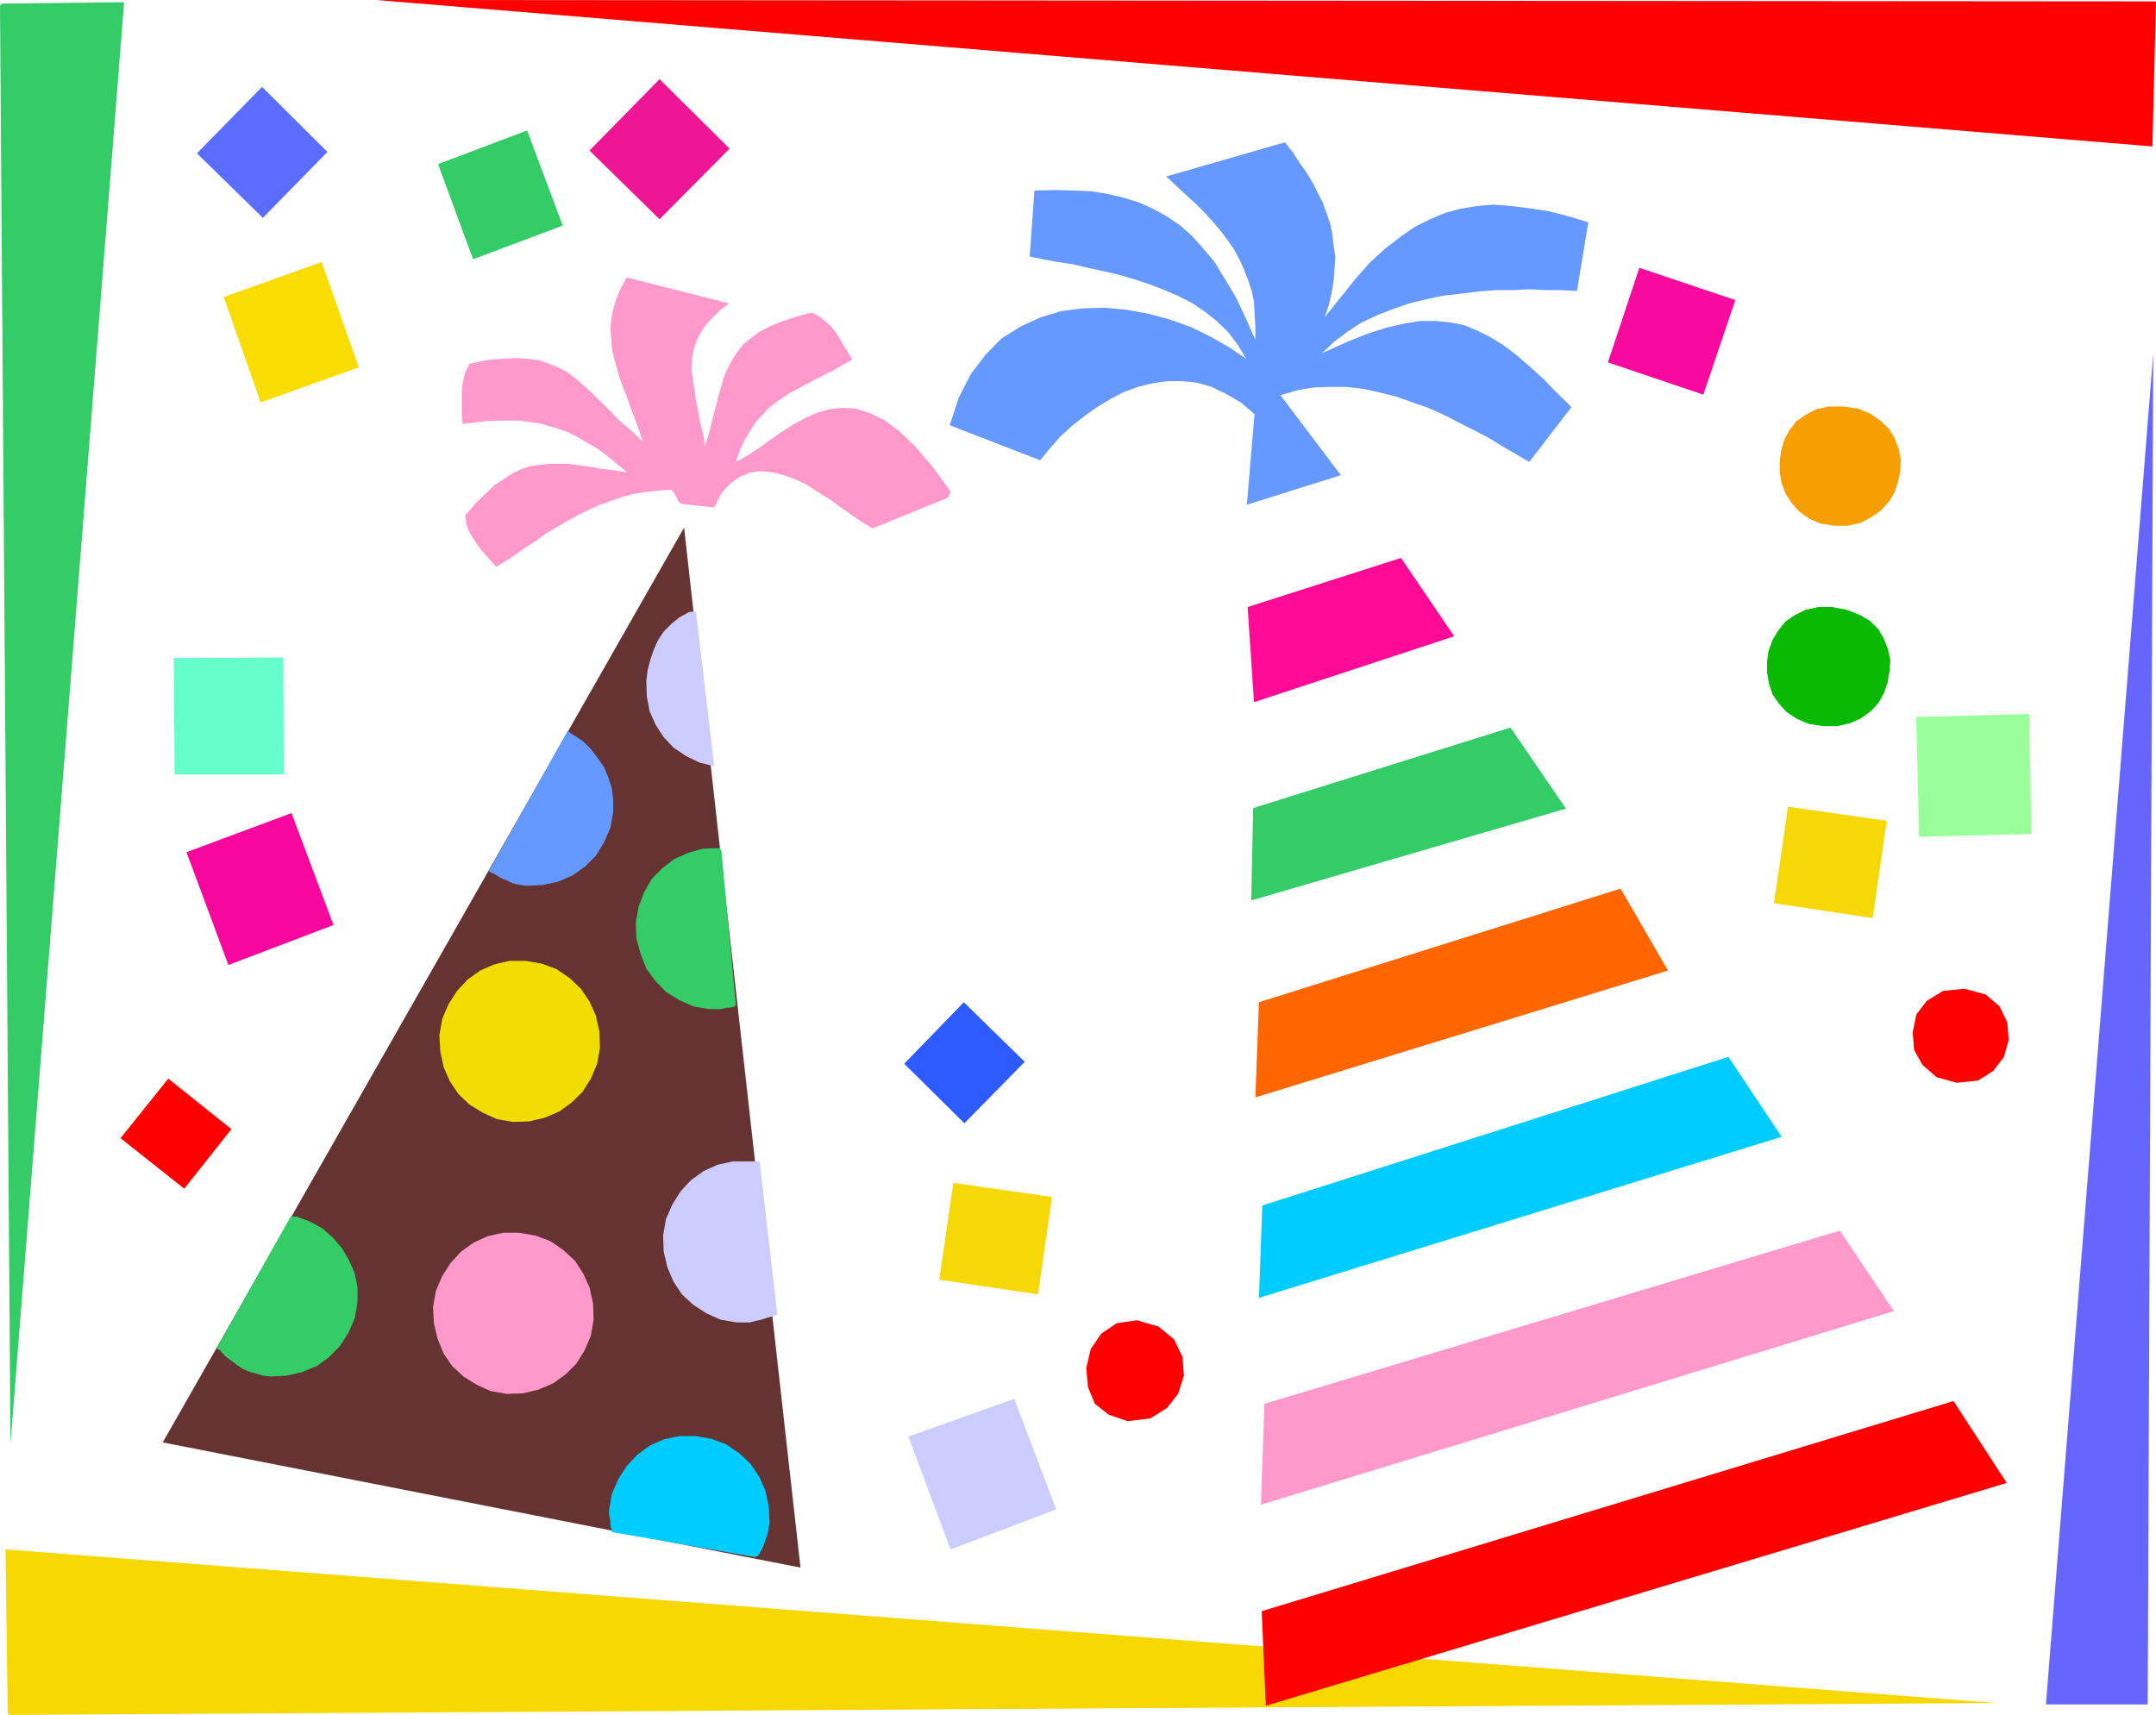 <?xml version="1.0" encoding="UTF-8" standalone="no"?>
<svg
   xmlns:ooo="http://xml.openoffice.org/svg/export"
   xmlns:dc="http://purl.org/dc/elements/1.1/"
   xmlns:cc="http://creativecommons.org/ns#"
   xmlns:rdf="http://www.w3.org/1999/02/22-rdf-syntax-ns#"
   xmlns:svg="http://www.w3.org/2000/svg"
   xmlns="http://www.w3.org/2000/svg"
   xmlns:sodipodi="http://sodipodi.sourceforge.net/DTD/sodipodi-0.dtd"
   xmlns:inkscape="http://www.inkscape.org/namespaces/inkscape"
   version="1.2"
   width="78.16mm"
   height="62.18mm"
   viewBox="0 0 7816 6218"
   preserveAspectRatio="xMidYMid"
   xml:space="preserve"
   id="svg147"
   sodipodi:docname="party4.svg"
   style="fill-rule:evenodd;stroke-width:28.222;stroke-linejoin:round"
   inkscape:version="0.92.5 (2060ec1f9f, 2020-04-08)"><sodipodi:namedview
   pagecolor="#ffffff"
   bordercolor="#666666"
   borderopacity="1"
   objecttolerance="10"
   gridtolerance="10"
   guidetolerance="10"
   inkscape:pageopacity="0"
   inkscape:pageshadow="2"
   inkscape:window-width="664"
   inkscape:window-height="487"
   id="namedview149"
   showgrid="false"
   inkscape:zoom="0.2102413"
   inkscape:cx="147.70394"
   inkscape:cy="117.50551"
   inkscape:window-x="0"
   inkscape:window-y="0"
   inkscape:window-maximized="0"
   inkscape:current-layer="svg147" />
 <defs
   class="ClipPathGroup"
   id="defs8">
  <clipPath
   id="presentation_clip_path"
   clipPathUnits="userSpaceOnUse">
   <rect
   x="0"
   y="0"
   width="21000"
   height="29700"
   id="rect2" />
  </clipPath>
  <clipPath
   id="presentation_clip_path_shrink"
   clipPathUnits="userSpaceOnUse">
   <rect
   x="21"
   y="29"
   width="20958"
   height="29641"
   id="rect5" />
  </clipPath>
 </defs>
 <defs
   class="TextShapeIndex"
   id="defs12">
  <g
   ooo:slide="id1"
   ooo:id-list="id3"
   id="g10" />
 </defs>
 <defs
   class="EmbeddedBulletChars"
   id="defs44">
  <g
   id="bullet-char-template-57356"
   transform="matrix(4.8828125e-4,0,0,-4.8828125e-4,0,0)">
   <path
   d="M 580,1141 1163,571 580,0 -4,571 Z"
   id="path14"
   inkscape:connector-curvature="0" />
  </g>
  <g
   id="bullet-char-template-57354"
   transform="matrix(4.8828125e-4,0,0,-4.8828125e-4,0,0)">
   <path
   d="M 8,1128 H 1137 V 0 H 8 Z"
   id="path17"
   inkscape:connector-curvature="0" />
  </g>
  <g
   id="bullet-char-template-10146"
   transform="matrix(4.8828125e-4,0,0,-4.8828125e-4,0,0)">
   <path
   d="M 174,0 602,739 174,1481 1456,739 Z M 1358,739 309,1346 659,739 Z"
   id="path20"
   inkscape:connector-curvature="0" />
  </g>
  <g
   id="bullet-char-template-10132"
   transform="matrix(4.8828125e-4,0,0,-4.8828125e-4,0,0)">
   <path
   d="M 2015,739 1276,0 H 717 l 543,543 H 174 v 393 h 1086 l -543,545 h 557 z"
   id="path23"
   inkscape:connector-curvature="0" />
  </g>
  <g
   id="bullet-char-template-10007"
   transform="matrix(4.8828125e-4,0,0,-4.8828125e-4,0,0)">
   <path
   d="m 0,-2 c -7,16 -16,29 -25,39 l 381,530 c -94,256 -141,385 -141,387 0,25 13,38 40,38 9,0 21,-2 34,-5 21,4 42,12 65,25 l 27,-13 111,-251 280,301 64,-25 24,25 c 21,-10 41,-24 62,-43 C 886,937 835,863 770,784 769,783 710,716 594,584 L 774,223 c 0,-27 -21,-55 -63,-84 l 16,-20 C 717,90 699,76 672,76 641,76 570,178 457,381 L 164,-76 c -22,-34 -53,-51 -92,-51 -42,0 -63,17 -64,51 -7,9 -10,24 -10,44 0,9 1,19 2,30 z"
   id="path26"
   inkscape:connector-curvature="0" />
  </g>
  <g
   id="bullet-char-template-10004"
   transform="matrix(4.8828125e-4,0,0,-4.8828125e-4,0,0)">
   <path
   d="M 285,-33 C 182,-33 111,30 74,156 52,228 41,333 41,471 c 0,78 14,145 41,201 34,71 87,106 158,106 53,0 88,-31 106,-94 l 23,-176 c 8,-64 28,-97 59,-98 l 735,706 c 11,11 33,17 66,17 42,0 63,-15 63,-46 V 965 c 0,-36 -10,-64 -30,-84 L 442,47 C 390,-6 338,-33 285,-33 Z"
   id="path29"
   inkscape:connector-curvature="0" />
  </g>
  <g
   id="bullet-char-template-9679"
   transform="matrix(4.8828125e-4,0,0,-4.8828125e-4,0,0)">
   <path
   d="M 813,0 C 632,0 489,54 383,161 276,268 223,411 223,592 c 0,181 53,324 160,431 106,107 249,161 430,161 179,0 323,-54 432,-161 108,-107 162,-251 162,-431 0,-180 -54,-324 -162,-431 C 1136,54 992,0 813,0 Z"
   id="path32"
   inkscape:connector-curvature="0" />
  </g>
  <g
   id="bullet-char-template-8226"
   transform="matrix(4.8828125e-4,0,0,-4.8828125e-4,0,0)">
   <path
   d="m 346,457 c -73,0 -137,26 -191,78 -54,51 -81,114 -81,188 0,73 27,136 81,188 54,52 118,78 191,78 73,0 134,-26 185,-79 51,-51 77,-114 77,-187 0,-75 -25,-137 -76,-188 -50,-52 -112,-78 -186,-78 z"
   id="path35"
   inkscape:connector-curvature="0" />
  </g>
  <g
   id="bullet-char-template-8211"
   transform="matrix(4.8828125e-4,0,0,-4.8828125e-4,0,0)">
   <path
   d="M -4,459 H 1135 V 606 H -4 Z"
   id="path38"
   inkscape:connector-curvature="0" />
  </g>
  <g
   id="bullet-char-template-61548"
   transform="matrix(4.8828125e-4,0,0,-4.8828125e-4,0,0)">
   <path
   d="m 173,740 c 0,163 58,303 173,419 116,115 255,173 419,173 163,0 302,-58 418,-173 116,-116 174,-256 174,-419 0,-163 -58,-303 -174,-418 C 1067,206 928,148 765,148 601,148 462,206 346,322 231,437 173,577 173,740 Z"
   id="path41"
   inkscape:connector-curvature="0" />
  </g>
 </defs>
 <g
   id="g49"
   transform="translate(-6592,-11741)">
  <g
   id="id2"
   class="Master_Slide">
   <g
   id="bg-id2"
   class="Background" />
   <g
   id="bo-id2"
   class="BackgroundObjects" />
  </g>
 </g>
 <g
   class="SlideGroup"
   id="g145"
   transform="translate(-6592,-11741)">
  <g
   id="g143">
   <g
   id="container-id1">
    <g
   id="id1"
   class="Slide"
   clip-path="url(#presentation_clip_path)">
     <g
   class="Page"
   id="g139">
      <g
   class="Graphic"
   id="g137">
       <g
   id="id3">
        <rect
   class="BoundingBox"
   x="6592"
   y="11741"
   width="7816"
   height="6218"
   id="rect51"
   style="fill:none;stroke:none" />
        <defs
   id="defs56">
         <clipPath
   id="clip_path_1"
   clipPathUnits="userSpaceOnUse">
          <path
   d="m 6592,11741 h 7815 v 6217 H 6592 Z"
   id="path53"
   inkscape:connector-curvature="0" />
         </clipPath>
        </defs>
        <g
   clip-path="url(#clip_path_1)"
   id="g134">
         <path
   d="m 10406,16081 -51,353 -358,-53 51,-351 z"
   id="path58"
   inkscape:connector-curvature="0"
   style="fill:#f7d807;stroke:none" />
         <path
   d="m 10086,15375 221,216 -219,223 -218,-216 z"
   id="path60"
   inkscape:connector-curvature="0"
   style="fill:#2d5bff;stroke:none" />
         <path
   d="m 7542,12056 237,236 -234,239 -239,-234 z"
   id="path62"
   inkscape:connector-curvature="0"
   style="fill:#5b6dff;stroke:none" />
         <path
   d="m 8983,12028 254,252 -254,256 -254,-249 z"
   id="path64"
   inkscape:connector-curvature="0"
   style="fill:#ef1696;stroke:none" />
         <path
   d="m 12883,12829 -116,343 -346,-117 114,-343 z"
   id="path66"
   inkscape:connector-curvature="0"
   style="fill:#f90a9e;stroke:none" />
         <path
   d="m 7801,15095 -152,-406 -381,142 152,409 z"
   id="path68"
   inkscape:connector-curvature="0"
   style="fill:#f7079e;stroke:none" />
         <path
   d="m 7893,13073 -135,-382 -355,127 134,382 z"
   id="path70"
   inkscape:connector-curvature="0"
   style="fill:#f9dd02;stroke:none" />
         <path
   d="m 7431,15835 -229,-183 -173,216 231,183 z"
   id="path72"
   inkscape:connector-curvature="0"
   style="fill:#ff0000;stroke:none" />
         <path
   d="m 10421,17214 -152,-401 -384,137 153,409 z"
   id="path74"
   inkscape:connector-curvature="0"
   style="fill:#ccccff;stroke:none" />
         <path
   d="m 8632,12559 -129,-345 -323,122 127,345 z"
   id="path76"
   inkscape:connector-curvature="0"
   style="fill:#33cc66;stroke:none" />
         <path
   d="m 13686,15667 -73,-20 -51,-44 -31,-55 -5,-64 13,-64 38,-50 59,-36 78,-8 77,21 50,43 28,58 5,64 -17,61 -39,51 -55,35 z"
   id="path78"
   inkscape:connector-curvature="0"
   style="fill:#ff0000;stroke:none" />
         <path
   d="m 13239,13647 -48,-8 -41,-18 -35,-25 -28,-31 -21,-33 -15,-38 -7,-40 v -41 l 5,-38 12,-41 18,-33 25,-33 34,-23 38,-20 45,-10 h 51 l 54,7 45,18 38,26 31,30 20,33 15,38 8,41 -2,41 -8,38 -13,40 -20,33 -28,31 -36,25 -38,21 -48,10 z"
   id="path80"
   inkscape:connector-curvature="0"
   style="fill:#f79e02;stroke:none" />
         <path
   d="m 13201,14374 h 51 l 48,-11 38,-17 36,-26 28,-30 20,-36 13,-38 7,-41 3,-40 -8,-38 -15,-39 -20,-35 -31,-31 -38,-22 -46,-18 -53,-10 h -51 l -45,10 -41,20 -33,23 -26,33 -20,33 -15,41 -5,38 v 40 l 7,41 13,38 23,33 28,31 38,25 43,18 z"
   id="path82"
   inkscape:connector-curvature="0"
   style="fill:#0aba02;stroke:none" />
         <path
   d="m 10680,16894 82,-10 61,-38 40,-51 21,-66 -5,-68 -31,-64 -56,-46 -79,-23 -73,11 -56,38 -38,56 -16,68 6,69 25,61 51,40 z"
   id="path84"
   inkscape:connector-curvature="0"
   style="fill:#ff0000;stroke:none" />
         <path
   d="m 7621,14549 -2,-424 -397,2 3,422 z"
   id="path86"
   inkscape:connector-curvature="0"
   style="fill:#66ffcc;stroke:none" />
         <path
   d="m 13956,14765 -8,-435 -409,11 10,434 z"
   id="path88"
   inkscape:connector-curvature="0"
   style="fill:#99ff99;stroke:none" />
         <path
   d="m 13432,14717 -51,353 -358,-54 51,-350 z"
   id="path90"
   inkscape:connector-curvature="0"
   style="fill:#f7d807;stroke:none" />
         <path
   d="m 6630,16976 412,-5227 -442,5 v 0 l -3,2 -5,5 v 0 z"
   id="path92"
   inkscape:connector-curvature="0"
   style="fill:#33cc66;stroke:none" />
         <path
   d="m 6612,17359 8,597 h 2 3 l 3,3 h 2 l 7199,-43 z"
   id="path94"
   inkscape:connector-curvature="0"
   style="fill:#f7d802;stroke:none" />
         <path
   d="m 14395,12272 -6439,-531 6452,5 z"
   id="path96"
   inkscape:connector-curvature="0"
   style="fill:#ff0000;stroke:none" />
         <path
   d="m 14009,17921 h 15 44 58 69 66 58 43 16 l 20,-4899 z"
   id="path98"
   inkscape:connector-curvature="0"
   style="fill:#6666ff;stroke:none" />
         <path
   d="m 11181,17926 2686,-808 -193,-297 -2508,762 z"
   id="path100"
   inkscape:connector-curvature="0"
   style="fill:#ff0000;stroke:none" />
         <path
   d="m 13458,16495 -196,-292 -2086,628 -13,366 z"
   id="path102"
   inkscape:connector-curvature="0"
   style="fill:#ff99cc;stroke:none" />
         <path
   d="m 13051,15863 -193,-290 -1690,539 -12,335 z"
   id="path104"
   inkscape:connector-curvature="0"
   style="fill:#00ccff;stroke:none" />
         <path
   d="m 12639,15260 -172,-297 -1311,412 -13,345 z"
   id="path106"
   inkscape:connector-curvature="0"
   style="fill:#ff6600;stroke:none" />
         <path
   d="m 12269,14673 -201,-294 -933,292 -7,335 z"
   id="path108"
   inkscape:connector-curvature="0"
   style="fill:#33cc66;stroke:none" />
         <path
   d="m 11864,14048 -193,-284 -556,178 23,345 z"
   id="path110"
   inkscape:connector-curvature="0"
   style="fill:#ff0a96;stroke:none" />
         <path
   d="m 11143,12973 -36,-81 -35,-74 -38,-63 -39,-64 -40,-48 -41,-46 -43,-38 -48,-33 -51,-28 -51,-23 -56,-17 -53,-13 -61,-10 -66,-3 -69,-2 -74,2 -17,239 48,10 53,10 54,8 56,13 55,12 56,13 51,15 56,18 53,20 54,23 51,26 45,30 46,36 41,40 35,46 31,51 -61,-41 -66,-38 -71,-35 -77,-28 -78,-21 -82,-15 -76,-7 -81,2 -79,10 -76,23 -71,33 -69,43 -58,59 -54,71 -43,84 -33,101 328,127 35,-43 38,-43 41,-38 46,-36 46,-33 50,-30 44,-23 53,-20 53,-13 54,-8 h 53 l 53,5 56,16 51,25 54,31 50,43 -28,328 341,-107 -219,-290 61,-18 59,-10 61,-2 h 58 l 61,7 59,13 61,15 58,21 58,20 56,25 54,28 56,28 53,28 51,31 48,28 48,28 153,-199 -54,-53 -50,-51 -51,-46 -46,-40 -48,-36 -46,-28 -46,-23 -48,-20 -51,-10 -53,-5 h -56 l -61,10 -64,15 -71,23 -76,31 -84,38 46,-43 48,-36 51,-33 56,-26 56,-22 61,-21 61,-15 61,-13 63,-7 64,-8 63,-5 h 61 l 61,-3 61,3 h 56 l 56,3 41,-249 -76,-23 -72,-18 -68,-10 -64,-8 -63,-5 -61,5 -59,10 -56,15 -55,23 -56,28 -54,38 -53,41 -53,48 -54,61 -53,66 -59,74 16,-46 10,-45 7,-44 3,-43 3,-40 -6,-41 -5,-43 -7,-36 -13,-38 -15,-41 -18,-35 -18,-36 -23,-38 -25,-35 -25,-39 -28,-35 -430,124 38,36 36,33 33,30 33,33 28,31 28,33 25,33 23,33 20,36 16,35 15,38 13,38 10,44 2,43 3,48 z"
   id="path112"
   inkscape:connector-curvature="0"
   style="fill:#6699ff;stroke:none" />
         <path
   d="m 9072,13654 -1890,3317 2312,454 z"
   id="path114"
   inkscape:connector-curvature="0"
   style="fill:#663333;stroke:none" />
         <path
   d="m 9260,13416 15,-44 18,-38 20,-33 18,-28 23,-25 23,-26 25,-20 26,-18 25,-17 31,-16 28,-15 33,-18 30,-15 36,-18 35,-20 36,-20 -15,-26 -16,-25 -15,-26 -15,-23 -18,-22 -20,-18 -23,-18 -26,-13 -58,16 -51,17 -43,18 -38,20 -31,23 -28,23 -20,26 -18,28 -15,28 -15,33 -10,35 -11,38 -10,41 -12,43 -11,46 -15,51 -7,-46 -11,-43 -7,-41 -8,-38 -5,-36 -5,-33 -5,-30 v -31 l 2,-30 6,-28 10,-28 12,-25 18,-28 23,-26 28,-28 36,-28 -371,-94 -21,38 -17,41 -11,36 -7,35 -3,38 3,33 2,36 8,35 10,36 10,36 13,35 15,38 13,38 15,39 15,40 13,41 -43,-41 -41,-35 -35,-36 -33,-33 -31,-30 -30,-28 -31,-26 -30,-23 -33,-17 -33,-13 -36,-13 -41,-5 -43,-3 -51,3 -56,5 -61,13 -12,23 -8,25 -5,26 -3,27 v 28 28 31 l 3,30 43,-5 43,-5 41,-2 h 41 38 l 35,5 39,5 35,10 33,10 36,13 35,18 33,20 36,20 35,26 36,30 38,31 -48,-8 -46,-5 -43,-8 -38,-5 -38,-5 h -36 -35 l -33,3 -33,5 -31,10 -33,15 -33,21 -33,22 -33,31 -36,35 -38,44 3,28 7,23 13,25 15,23 16,23 17,20 21,23 20,23 36,-23 35,-23 36,-25 35,-23 36,-26 38,-23 38,-22 38,-21 41,-20 38,-18 43,-15 41,-15 43,-11 43,-7 46,-5 48,-3 8,8 10,18 8,17 10,8 119,13 26,-51 33,-36 35,-25 38,-15 38,-5 44,5 38,10 43,15 41,20 40,26 41,25 36,26 35,25 33,23 28,18 25,15 275,-112 v -2 l 2,-5 3,-8 3,-8 -67,-91 -61,-71 -58,-56 -56,-41 -53,-25 -51,-16 -48,-2 -46,5 -46,13 -43,20 -43,23 -43,28 -41,28 -38,28 -43,28 z"
   id="path116"
   inkscape:connector-curvature="0"
   style="fill:#ff99cc;stroke:none" />
         <path
   d="m 8475,16211 58,10 54,20 48,33 41,38 30,46 23,51 13,58 2,59 -10,58 -23,54 -30,48 -38,38 -46,33 -54,23 -55,13 -59,2 -58,-10 -51,-23 -48,-30 -41,-38 -31,-46 -22,-54 -13,-55 -3,-59 10,-58 23,-54 31,-48 38,-41 46,-33 51,-23 55,-12 z"
   id="path118"
   inkscape:connector-curvature="0"
   style="fill:#ff99cc;stroke:none" />
         <path
   d="m 9308,15952 h 10 13 13 l 2,2 64,554 h -3 l -5,3 h -5 l -2,2 -18,5 -15,5 -18,5 -15,3 -18,5 h -15 -18 -15 l -59,-10 -51,-23 -48,-31 -41,-38 -30,-45 -23,-54 -13,-56 -2,-58 10,-59 23,-53 30,-48 38,-41 46,-33 51,-23 56,-12 z"
   id="path120"
   inkscape:connector-curvature="0"
   style="fill:#ccccff;stroke:none" />
         <path
   d="m 9207,14823 53,564 h -3 l -2,3 -5,3 h -5 l -10,2 h -11 l -10,3 -10,2 h -10 -10 -10 -11 l -58,-10 -51,-23 -48,-30 -38,-39 -33,-45 -21,-54 -15,-56 -2,-58 10,-56 20,-53 28,-48 38,-39 43,-33 51,-23 54,-15 55,-2 h 3 l 3,2 2,5 z"
   id="path122"
   inkscape:connector-curvature="0"
   style="fill:#33cc66;stroke:none" />
         <path
   d="m 9181,14516 v 0 2 0 h -5 l -48,-12 -48,-23 -46,-31 -36,-38 -28,-43 -23,-51 -10,-53 -2,-56 5,-41 10,-38 13,-38 15,-33 20,-30 28,-28 28,-23 33,-18 8,-3 h 10 8 2 z"
   id="path124"
   inkscape:connector-curvature="0"
   style="fill:#ccccff;stroke:none" />
         <path
   d="m 8498,15225 58,10 54,20 48,33 40,38 31,46 23,51 13,58 2,59 -10,58 -23,54 -30,48 -39,38 -45,33 -54,23 -56,13 -58,2 -58,-10 -51,-23 -49,-30 -40,-38 -31,-46 -23,-53 -12,-56 -3,-59 10,-58 23,-54 31,-48 38,-41 46,-33 50,-22 56,-13 z"
   id="path126"
   inkscape:connector-curvature="0"
   style="fill:#f2dd02;stroke:none" />
         <path
   d="m 8650,14391 3,3 7,5 8,5 5,3 33,22 28,28 25,33 23,33 16,39 12,38 5,40 v 44 l -10,58 -23,53 -30,49 -38,38 -46,33 -53,23 -56,12 -59,3 -18,-3 -15,-2 -18,-5 -15,-8 -15,-5 -15,-8 -16,-10 -15,-7 h -2 l -3,-3 h -5 v 0 z"
   id="path128"
   inkscape:connector-curvature="0"
   style="fill:#6699ff;stroke:none" />
         <path
   d="m 7646,16152 h 3 5 8 5 l 48,18 46,25 38,34 33,38 25,43 21,48 10,51 v 53 l -10,59 -23,53 -31,48 -38,39 -45,33 -54,22 -56,13 -58,3 -28,-3 -26,-8 -25,-7 -23,-10 -23,-16 -20,-15 -20,-15 -18,-20 -5,-3 -3,-2 -2,-3 h -3 z"
   id="path130"
   inkscape:connector-curvature="0"
   style="fill:#33cc66;stroke:none" />
         <path
   d="m 9113,16948 58,10 53,20 49,33 40,38 31,46 23,51 12,58 3,59 -3,15 -2,13 -3,15 -5,13 -5,15 -5,13 -5,12 -8,13 -2,5 -5,5 -5,3 -3,2 -521,-91 v -3 l -2,-10 -3,-8 v -2 -13 l -2,-15 -3,-15 v -13 l 10,-58 23,-54 31,-48 38,-41 45,-33 51,-23 56,-12 z"
   id="path132"
   inkscape:connector-curvature="0"
   style="fill:#00ccff;stroke:none" />
        </g>
       </g>
      </g>
     </g>
    </g>
   </g>
  </g>
 </g>
</svg>